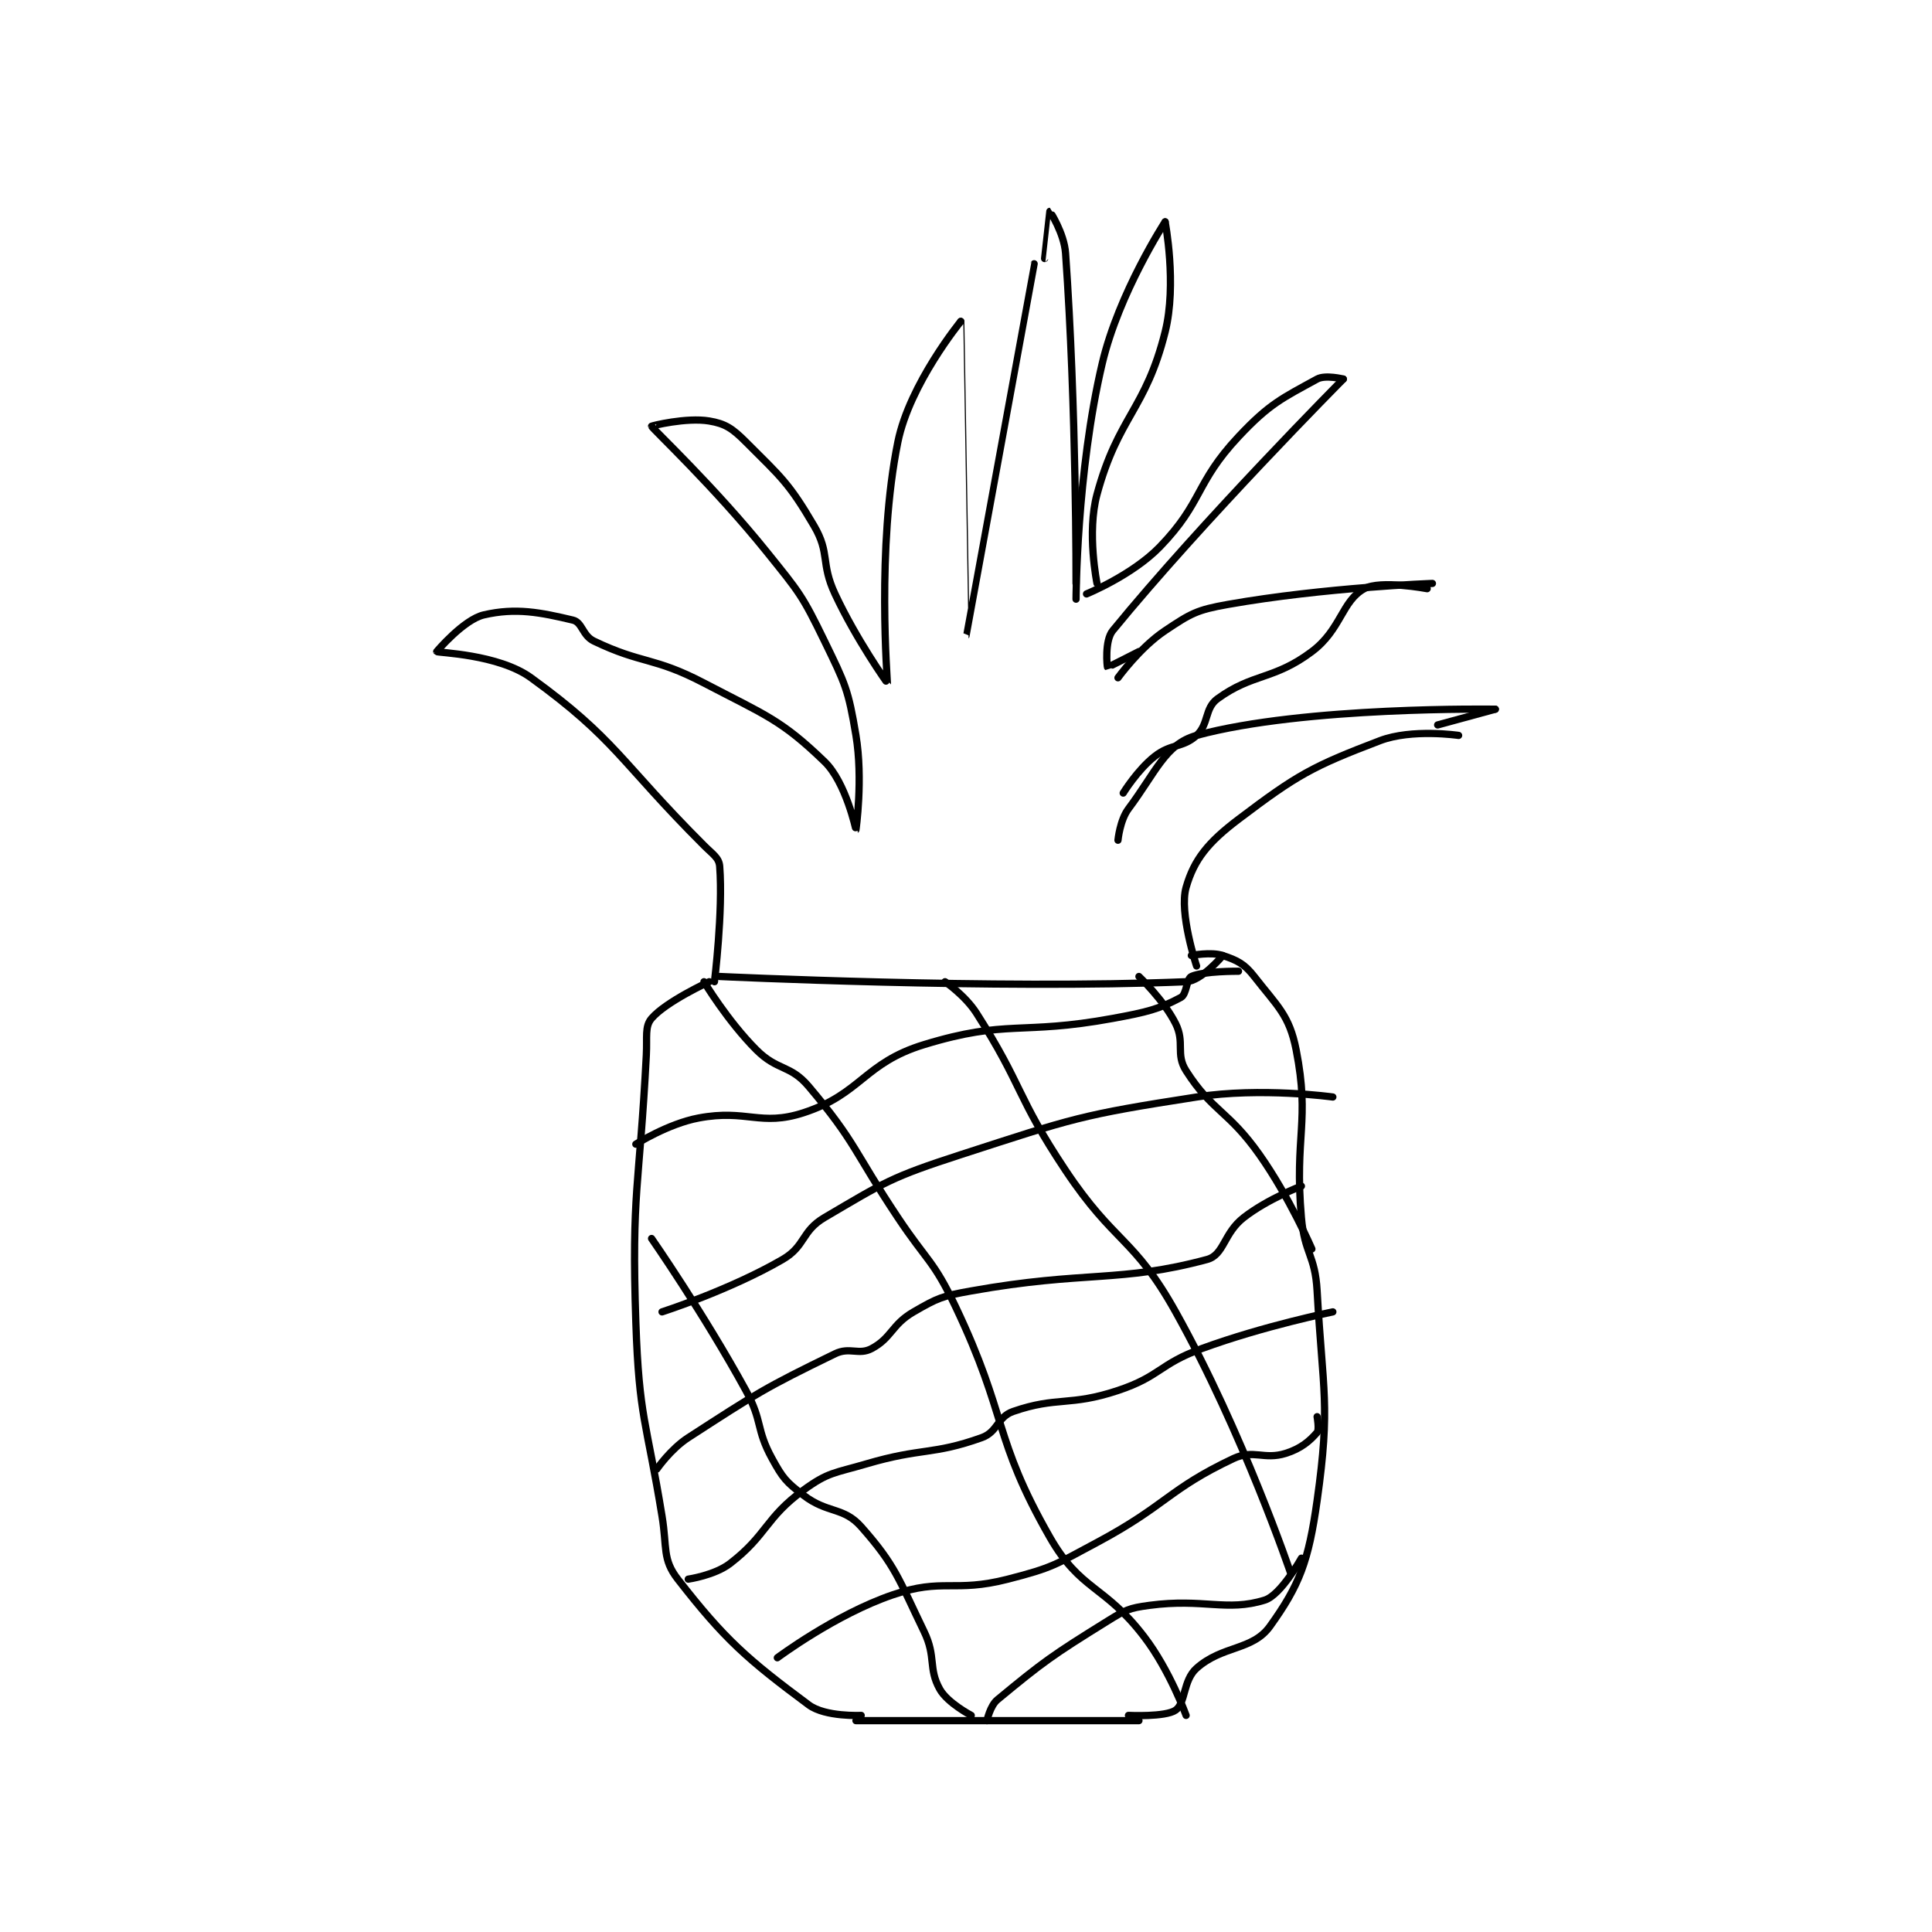<?xml version="1.0" encoding="utf-8"?>
<!DOCTYPE svg PUBLIC "-//W3C//DTD SVG 1.1//EN" "http://www.w3.org/Graphics/SVG/1.1/DTD/svg11.dtd">
<svg viewBox="0 0 800 800" preserveAspectRatio="xMinYMin meet" xmlns="http://www.w3.org/2000/svg" version="1.1">
<g fill="none" stroke="black" stroke-linecap="round" stroke-linejoin="round" stroke-width="1.383">
<g transform="translate(180.83,87.52) scale(2.17) translate(-136,-26)">
<path id="0" d="M188 173 C188 173 179.765 176.774 177 180 C175.678 181.543 176.181 183.502 176 187 C174.689 212.349 173.146 212.944 174 238 C174.623 256.286 176.012 256.695 179 275 C179.987 281.046 179.039 283.192 182 287 C190.976 298.541 195.28 302.293 207 311 C210.143 313.335 217 313 217 313 "/>
<path id="1" d="M280 168 C280 168 283.734 167.245 286 168 C288.769 168.923 290.116 169.577 292 172 C296.396 177.652 298.7 179.353 300 186 C302.69 199.748 299.638 202.333 301 218 C301.606 224.963 303.616 225.094 304 232 C305.083 251.498 306.585 253.617 304 272 C302.367 283.612 300.651 288.138 295 296 C291.65 300.661 285.948 299.602 281 304 C278.396 306.315 278.92 310.671 277 312 C275.049 313.35 268 313 268 313 "/>
<path id="2" d="M216 314 L270 314 "/>
<path id="3" d="M189 173 C189 173 190.658 159.554 190 151 C189.873 149.349 188.728 148.728 187 147 C170.95 130.95 170.238 126.78 154 115 C147.753 110.468 136.181 110.241 136 110 C135.998 109.997 141.133 103.892 145 103 C151.108 101.59 155.774 102.517 162 104 C163.789 104.426 163.8 106.944 166 108 C175.23 112.431 177.335 110.948 187 116 C198.837 122.187 201.728 123.013 210 131 C214.094 134.953 215.997 144.002 216 144 C216.009 143.992 217.386 134.313 216 126 C214.537 117.225 213.98 116.195 210 108 C205.748 99.246 205.226 98.735 199 91 C188.956 78.522 177.241 67.547 177 67 C176.973 66.938 183.637 65.273 188 66 C191.088 66.515 192.432 67.432 195 70 C201.769 76.769 203.215 77.838 208 86 C211.108 91.302 209.228 93.06 212 99 C216.04 107.657 221.985 116.035 222 116 C222.054 115.871 219.894 90.237 224 70 C226.25 58.908 236 47 236 47 "/>
<path id="4" d="M236 47 C236 47 236.999 107.001 237 107 C237.002 106.998 250 36 250 36 "/>
<path id="5" d="M281 170 C281 170 277.615 159.848 279 155 C280.522 149.672 283.2 146.389 289 142 C300.213 133.515 303.047 131.935 316 127 C322.09 124.68 331 126 331 126 "/>
<path id="6" d="M266 146 C266 146 266.358 142.19 268 140 C273.2 133.066 275.065 127.611 281 126 C301.614 120.405 338 121 338 121 "/>
<path id="7" d="M338 121 L327 124 "/>
<path id="8" d="M325 98 C325 98 316.11 96.304 313 98 C308.712 100.339 308.581 105.814 303 110 C295.73 115.452 291.736 114.102 285 119 C282.505 120.814 283.375 123.823 281 126 C278.34 128.438 276.18 127.501 273 130 C269.718 132.579 267 137 267 137 "/>
<path id="9" d="M266 115 C266 115 270.191 109.206 275 106 C279.915 102.723 281.016 102.056 287 101 C305.444 97.745 326 97 326 97 "/>
<path id="10" d="M270 110 C270 110 264.051 113.041 264 113 C263.935 112.948 263.404 107.95 265 106 C282.145 85.045 309 58 309 58 "/>
<path id="11" d="M309 58 C309 58 305.566 57.139 304 58 C297.408 61.626 294.943 62.66 289 69 C280.685 77.869 282.251 81.465 274 90 C268.763 95.418 260 99 260 99 "/>
<path id="12" d="M262 97 C262 97 260.019 87.315 262 80 C266.023 65.146 271.278 63.888 275 49 C277.282 39.872 275 28 275 28 "/>
<path id="13" d="M275 28 C275 28 266.181 41.526 263 55 C258.075 75.857 258 100 258 100 "/>
<path id="14" d="M258 97 C258 97 258.097 63.772 256 34 C255.727 30.128 253.001 26 253 26 C252.995 26.001 252 35 252 35 "/>
<path id="15" d="M187 173 C187 173 191.511 180.511 197 186 C201.057 190.057 203.439 188.78 207 193 C216.075 203.755 215.618 205.426 224 218 C229.614 226.421 230.764 226.09 235 235 C245.015 256.066 242.086 259.9 253 279 C258.888 289.304 263.375 288.029 271 298 C275.914 304.426 279 313 279 313 "/>
<path id="16" d="M177 222 C177 222 186.959 236.317 195 251 C198.257 256.947 196.864 258.298 200 264 C202.051 267.729 202.648 268.436 206 271 C210.603 274.52 213.616 273.174 217 277 C223.587 284.446 224.128 286.932 229 297 C231.351 301.858 229.756 304.01 232 308 C233.481 310.634 238 313 238 313 "/>
<path id="17" d="M233 173 C233 173 236.849 175.634 239 179 C247.937 192.988 246.562 194.843 256 209 C265.362 223.043 269.005 221.683 277 236 C289.859 259.027 299 286 299 286 "/>
<path id="18" d="M270 172 C270 172 274.735 176.47 277 181 C278.812 184.624 276.943 186.787 279 190 C283.993 197.802 287.038 197.554 293 206 C298.772 214.177 303 224 303 224 "/>
<path id="19" d="M289 171 C289 171 282.333 170.94 280 172 C279.058 172.428 279.149 175.387 278 176 C273.791 178.245 271.558 178.795 265 180 C247.372 183.238 244.984 180.124 229 185 C217.514 188.504 217.041 194.405 206 198 C197.759 200.683 195.185 197.278 186 199 C180.113 200.104 174 204 174 204 "/>
<path id="20" d="M179 236 C179 236 191.965 231.827 202 226 C206.405 223.442 205.567 220.608 210 218 C221.535 211.215 222.725 210.3 236 206 C257.571 199.012 258.843 198.433 281 195 C293.335 193.089 307 195 307 195 "/>
<path id="21" d="M178 266 C178 266 180.639 262.175 184 260 C197.045 251.559 198.528 250.543 212 244 C214.819 242.631 216.523 244.321 219 243 C222.858 240.942 222.787 238.439 227 236 C231.655 233.305 232.455 232.99 238 232 C259.807 228.106 266.319 230.491 283 226 C286.276 225.118 286.13 221.01 290 218 C294.585 214.434 301 212 301 212 "/>
<path id="22" d="M184 287 C184 287 189.053 286.277 192 284 C199.089 278.522 198.686 275.345 206 270 C210.725 266.547 211.891 266.797 218 265 C228.643 261.87 230.571 263.368 240 260 C243.086 258.898 242.954 256.055 246 255 C254.427 252.083 256.735 254.088 266 251 C274.107 248.298 273.804 245.998 282 243 C293.935 238.634 307 236 307 236 "/>
<path id="23" d="M201 302 C201 302 212.065 293.728 223 290 C232.649 286.711 234.661 289.651 245 287 C253.535 284.812 254.039 284.258 262 280 C275.262 272.906 275.624 269.844 288 264 C291.862 262.176 293.836 264.301 298 263 C300.928 262.085 302.635 260.592 304 259 C304.448 258.478 304 256 304 256 "/>
<path id="24" d="M241 314 C241 314 241.601 311.155 243 310 C251.804 302.727 253.428 301.562 264 295 C267.44 292.865 268.072 292.524 272 292 C282.35 290.62 286.717 293.26 294 291 C297.095 290.039 301 283 301 283 "/>
<path id="25" d="M286 168 C286 168 281.938 172.878 279 173 C242.748 174.511 190 172 190 172 "/>
</g>
</g>
</svg>
